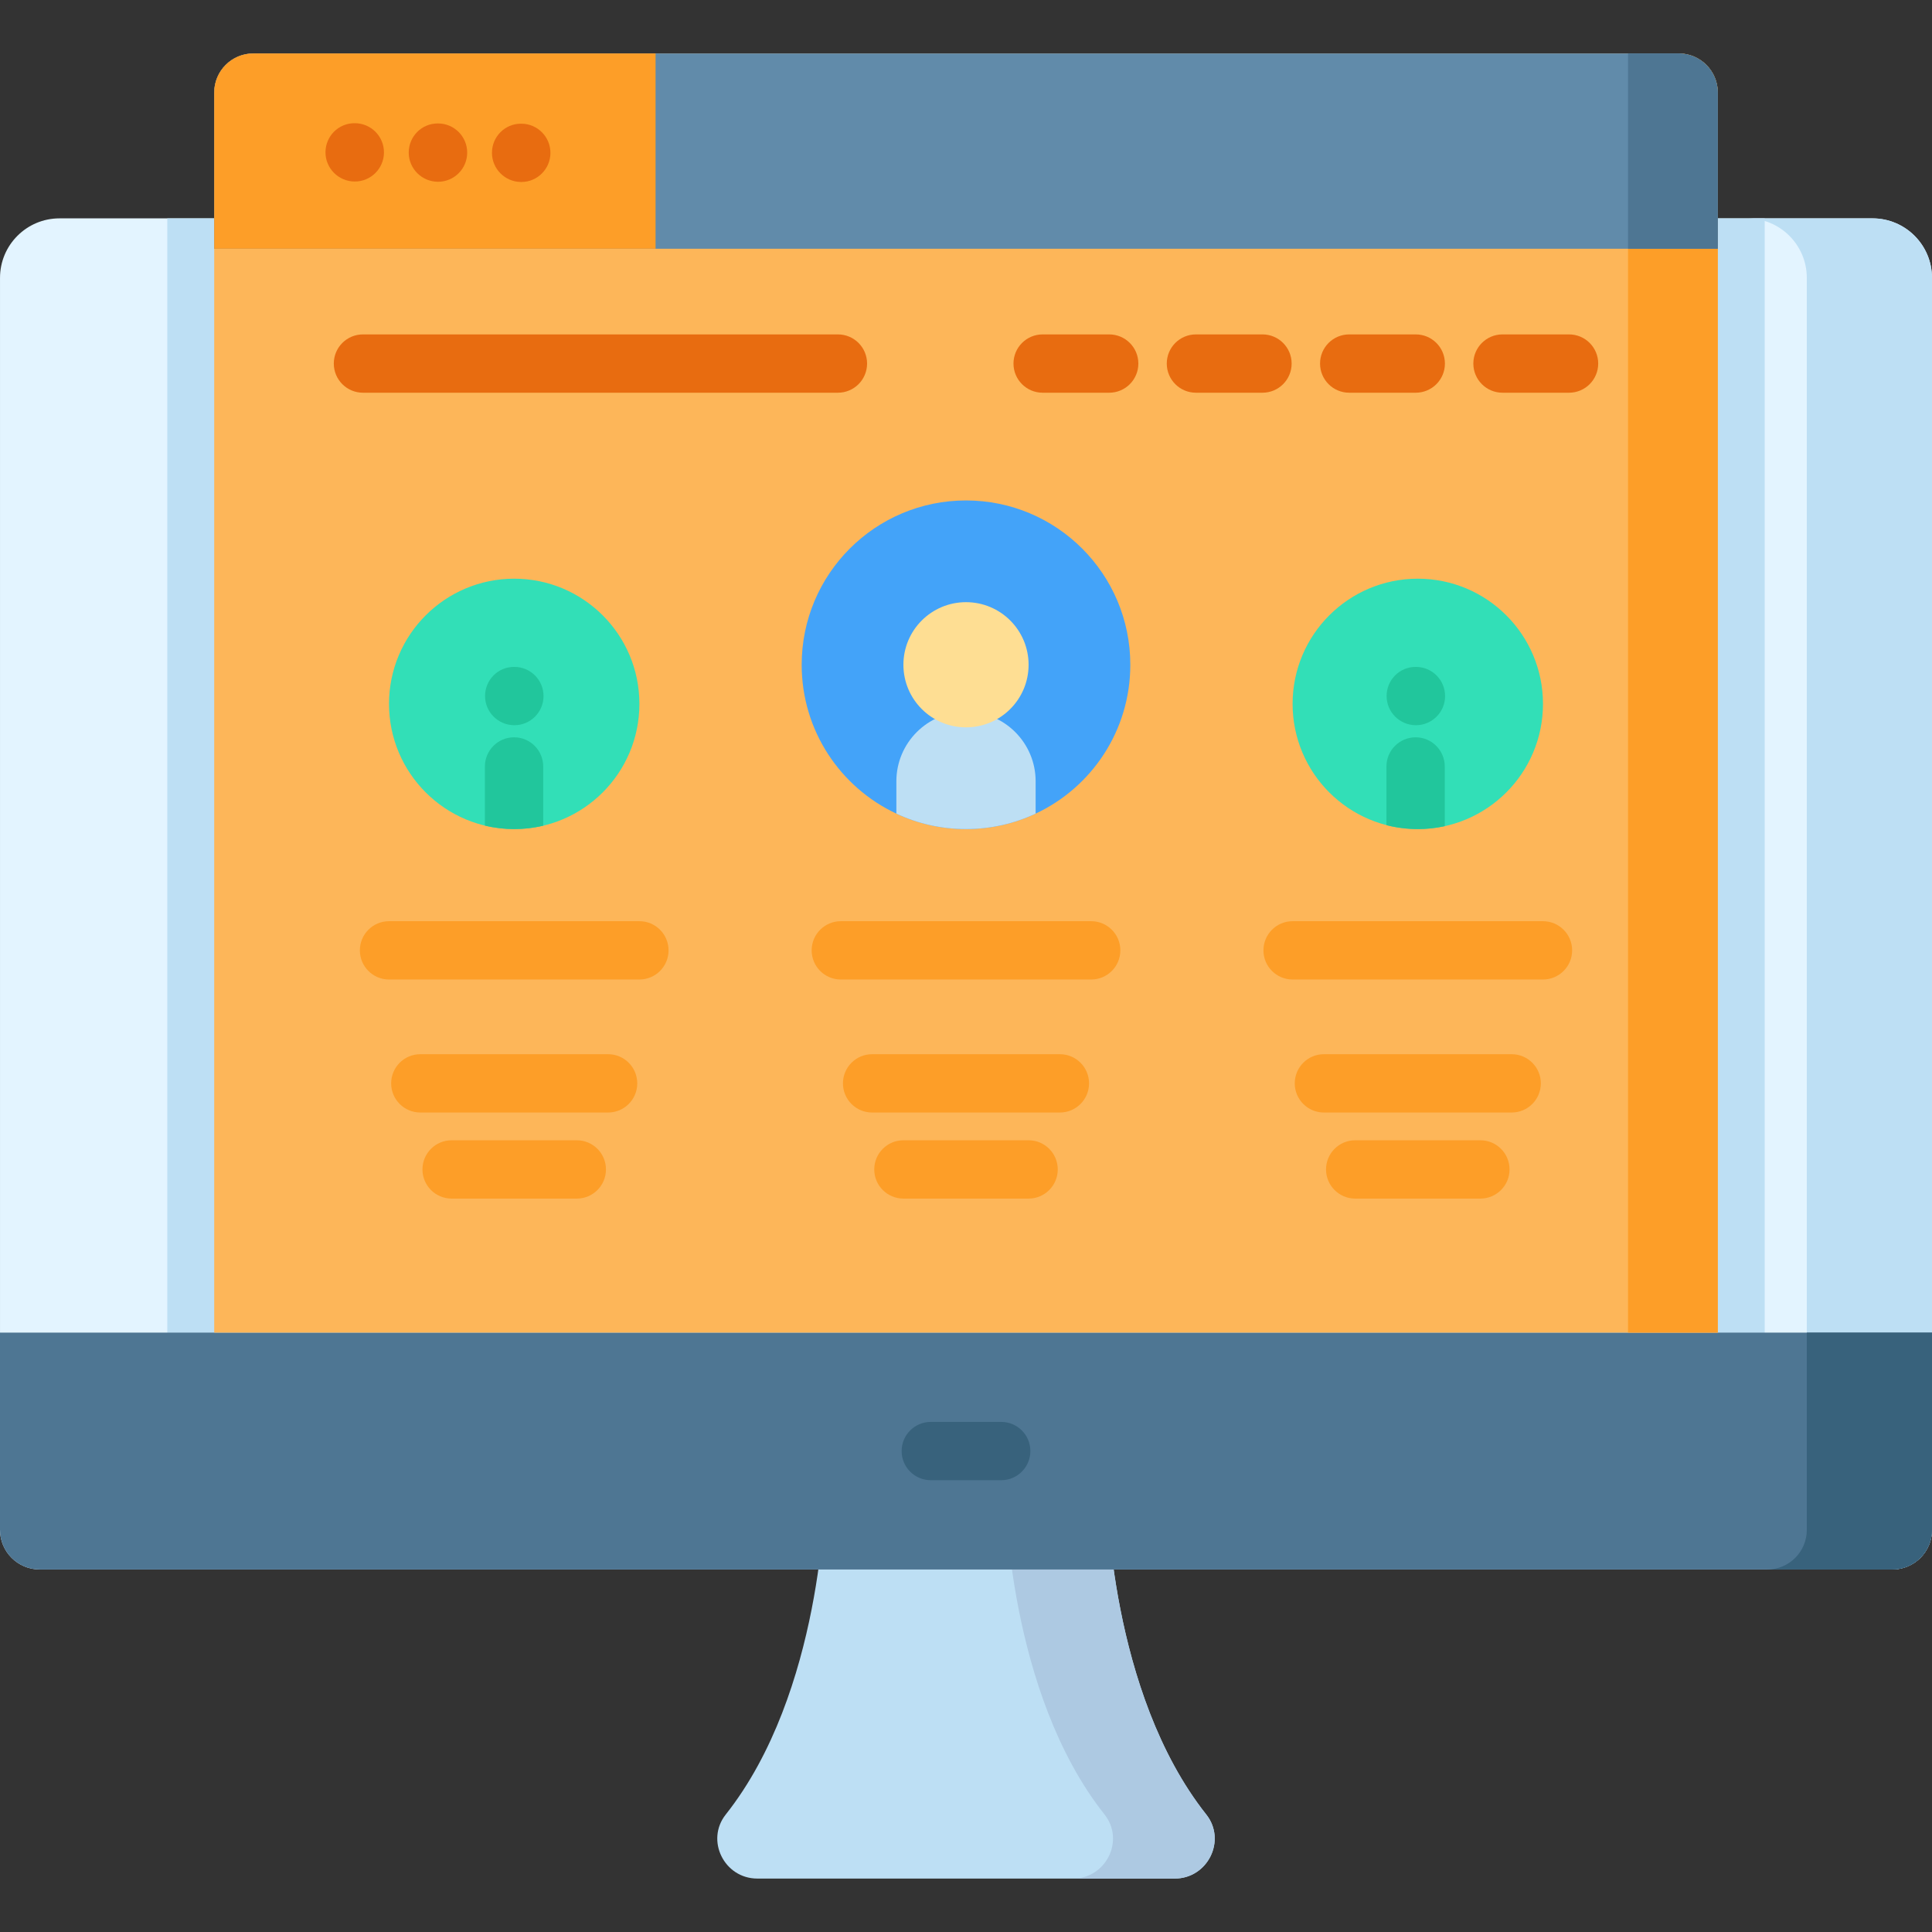 <?xml version="1.0" encoding="iso-8859-1"?>
<!-- Generator: Adobe Illustrator 19.0.0, SVG Export Plug-In . SVG Version: 6.00 Build 0)  -->
<svg version="1.1" id="Layer_1" xmlns="http://www.w3.org/2000/svg" xmlns:xlink="http://www.w3.org/1999/xlink" x="0px" y="0px"
	 viewBox="0 0 512 512" style="enable-background:new 0 0 512 512;" xml:space="preserve">
<rect x="0" y="0" width="512" height="512" fill="#333333" stroke="none"/>
<g id="XMLID_1825_">
	<g id="XMLID_1826_">
		<g id="XMLID_1827_">
			<path id="XMLID_2785_" style="fill:#BDDFF4;" d="M293.408,396.411h-74.811c0,0-0.603,52.063-26.262,84.448
				c-5.435,6.86-0.39,16.98,8.361,16.98h110.612c8.752,0,13.796-10.12,8.361-16.98C294.011,448.473,293.408,396.411,293.408,396.411
				z"/>
			<path id="XMLID_2782_" style="fill:#ADC9E2;" d="M311.312,497.838h-26.966c8.761,0,13.799-10.119,8.367-16.982
				c-25.66-32.378-26.261-84.445-26.261-84.445h26.956c0,0,0.601,52.067,26.261,84.445
				C325.101,487.719,320.062,497.838,311.312,497.838z"/>
			<path id="XMLID_2779_" style="fill:#E3F4FF;" d="M511.995,73.635V405.42c0,5.813-4.699,10.511-10.511,10.511H10.514
				c-5.802,0-10.511-4.699-10.511-10.511V73.635c0-8.704,7.064-15.767,15.767-15.767h480.459
				C504.942,57.868,511.995,64.932,511.995,73.635z"/>
			<rect id="XMLID_2776_" x="44.332" y="57.873" style="fill:#BDDFF4;" width="423.335" height="307.725"/>
			<path id="XMLID_2773_" style="fill:#BDDFF4;" d="M512,73.632V405.42c0,5.816-4.707,10.513-10.513,10.513H468.31
				c5.806,0,10.513-4.697,10.513-10.513V73.632c0-8.698-7.06-15.759-15.769-15.759h33.177C504.94,57.873,512,64.933,512,73.632z"/>
			<path id="XMLID_2758_" style="fill:#4E7693;" d="M512,353.156v52.264c0,5.816-4.707,10.513-10.513,10.513H10.513
				C4.707,415.933,0,411.236,0,405.42v-52.264H512z"/>
			<path id="XMLID_2755_" style="fill:#38627C;" d="M512,353.156v52.264c0,5.816-4.707,10.513-10.513,10.513H468.31
				c5.806,0,10.513-4.697,10.513-10.513v-52.264H512z"/>
		</g>
		<g id="XMLID_1828_">
			<g id="XMLID_1836_">
				<path id="XMLID_2753_" style="fill:#FDB659;" d="M56.769,24.529v328.627h398.462V24.529c0-5.726-4.642-10.368-10.368-10.368
					H67.137C61.411,14.161,56.769,18.803,56.769,24.529z"/>
				<path id="XMLID_2752_" style="fill:#FD9E28;" d="M431.445,14.161v338.995h23.788V24.529c0-5.726-4.642-10.368-10.368-10.368
					H431.445z"/>
				<path id="XMLID_2749_" style="fill:#618BAA;" d="M56.767,24.529v41.395h398.466V24.529c0-5.726-4.642-10.368-10.368-10.368
					H67.135C61.409,14.161,56.767,18.803,56.767,24.529z"/>
				<path id="XMLID_2747_" style="fill:#FD9E28;" d="M56.767,24.529v41.395h116.966V14.161H67.135
					C61.409,14.161,56.767,18.803,56.767,24.529z"/>
				<path id="XMLID_2744_" style="fill:#4E7693;" d="M431.445,14.161v51.761h23.788V24.529c0-5.726-4.642-10.368-10.368-10.368
					H431.445z"/>
			</g>
			<g id="XMLID_1837_">
				<g id="XMLID_1840_">
					<path id="XMLID_2742_" style="fill:#E86C10;" d="M222.059,104.074H96.186c-4.267,0-7.726-3.459-7.726-7.726
						c0-4.267,3.459-7.726,7.726-7.726h125.873c4.267,0,7.726,3.459,7.726,7.726C229.786,100.615,226.326,104.074,222.059,104.074z"
						/>
				</g>
				<g id="XMLID_1841_">
					<path id="XMLID_2740_" style="fill:#E86C10;" d="M293.949,104.074h-17.638c-4.267,0-7.726-3.459-7.726-7.726
						c0-4.267,3.459-7.726,7.726-7.726h17.638c4.267,0,7.726,3.459,7.726,7.726C301.676,100.615,298.216,104.074,293.949,104.074z"
						/>
				</g>
				<g id="XMLID_1842_">
					<path id="XMLID_2738_" style="fill:#E86C10;" d="M334.571,104.074h-17.638c-4.267,0-7.726-3.459-7.726-7.726
						c0-4.267,3.459-7.726,7.726-7.726h17.638c4.267,0,7.726,3.459,7.726,7.726C342.297,100.615,338.838,104.074,334.571,104.074z"
						/>
				</g>
				<g id="XMLID_1843_">
					<path id="XMLID_2736_" style="fill:#E86C10;" d="M375.192,104.074h-17.638c-4.267,0-7.726-3.459-7.726-7.726
						c0-4.267,3.459-7.726,7.726-7.726h17.638c4.267,0,7.726,3.459,7.726,7.726C382.919,100.615,379.459,104.074,375.192,104.074z"
						/>
				</g>
				<g id="XMLID_1844_">
					<path id="XMLID_2734_" style="fill:#E86C10;" d="M415.814,104.074h-17.638c-4.267,0-7.726-3.459-7.726-7.726
						c0-4.267,3.459-7.726,7.726-7.726h17.638c4.267,0,7.726,3.459,7.726,7.726C423.54,100.615,420.081,104.074,415.814,104.074z"/>
				</g>
			</g>
			<g id="XMLID_1845_">
				<g id="XMLID_1846_">
					<path id="XMLID_2731_" style="fill:#E86C10;" d="M94.028,48.105c-0.016,0-0.031,0-0.047,0
						c-4.267-0.025-7.748-3.505-7.723-7.772c0.025-4.252,3.437-7.681,7.683-7.681c0.016,0,0.031,0,0.047,0l0.085,0.001
						c4.267,0.025,7.706,3.505,7.681,7.772C101.728,44.676,98.274,48.105,94.028,48.105z"/>
				</g>
				<g id="XMLID_1847_">
					<path id="XMLID_2729_" style="fill:#E86C10;" d="M116.085,48.169c-4.267,0-7.769-3.459-7.769-7.726s3.417-7.726,7.684-7.726
						h0.085c4.267,0,7.726,3.459,7.726,7.726S120.352,48.169,116.085,48.169z"/>
				</g>
				<g id="XMLID_1848_">
					<path id="XMLID_2727_" style="fill:#E86C10;" d="M138.144,48.233c-0.016,0-0.031,0-0.047,0
						c-4.267-0.026-7.748-3.506-7.723-7.773c0.026-4.251,3.438-7.681,7.683-7.681c0.016,0,0.031,0,0.047,0l0.085,0.001
						c4.267,0.026,7.706,3.505,7.681,7.772C145.844,44.804,142.39,48.233,138.144,48.233z"/>
				</g>
			</g>
		</g>
	</g>
	<g id="XMLID_1849_">
		<g id="XMLID_1850_">
			<g id="XMLID_1851_">
				<circle id="XMLID_2722_" style="fill:#32DFB7;" cx="136.271" cy="186.536" r="33.177"/>
			</g>
			<g id="XMLID_1852_">
				<circle id="XMLID_2720_" style="fill:#32DFB7;" cx="375.729" cy="186.536" r="33.177"/>
			</g>
		</g>
		<g id="XMLID_1853_">
			<path id="XMLID_2715_" style="fill:#43A3F9;" d="M299.544,176.168c0,17.459-10.264,32.513-25.09,39.449
				c-5.599,2.633-11.861,4.095-18.455,4.095c-6.594,0-12.856-1.462-18.455-4.095c-14.826-6.936-25.09-21.99-25.09-39.449
				c0-24.053,19.491-43.544,43.544-43.544S299.544,152.115,299.544,176.168z"/>
			<path id="XMLID_2712_" style="fill:#BDDFF4;" d="M274.455,207.064v8.553c-5.599,2.633-11.861,4.095-18.455,4.095
				c-6.594,0-12.856-1.462-18.455-4.095v-8.553c0-10.191,8.263-18.455,18.455-18.455c5.101,0,9.704,2.063,13.053,5.402
				C272.391,197.36,274.455,201.963,274.455,207.064z"/>
		</g>
		<g id="XMLID_1854_">
			<circle id="XMLID_2710_" style="fill:#FEDE93;" cx="256" cy="176.168" r="16.588"/>
		</g>
		<g id="XMLID_1857_">
			<g id="XMLID_1858_">
				<path id="XMLID_2708_" style="fill:#FD9E28;" d="M289.177,259.579h-66.353c-4.267,0-7.726-3.459-7.726-7.726
					c0-4.267,3.459-7.726,7.726-7.726h66.353c4.267,0,7.726,3.459,7.726,7.726C296.903,256.12,293.444,259.579,289.177,259.579z"/>
			</g>
			<g id="XMLID_1859_">
				<path id="XMLID_2706_" style="fill:#FD9E28;" d="M280.883,294.829h-49.766c-4.267,0-7.726-3.459-7.726-7.726
					s3.459-7.726,7.726-7.726h49.766c4.267,0,7.726,3.459,7.726,7.726S285.15,294.829,280.883,294.829z"/>
			</g>
			<g id="XMLID_1860_">
				<path id="XMLID_2700_" style="fill:#FD9E28;" d="M272.589,317.638h-33.177c-4.267,0-7.726-3.459-7.726-7.726
					c0-4.267,3.459-7.726,7.726-7.726h33.177c4.267,0,7.726,3.459,7.726,7.726C280.315,314.179,276.856,317.638,272.589,317.638z"/>
			</g>
		</g>
		<g id="XMLID_1861_">
			<g id="XMLID_1862_">
				<path id="XMLID_2696_" style="fill:#FD9E28;" d="M408.906,259.579h-66.354c-4.267,0-7.726-3.459-7.726-7.726
					c0-4.267,3.459-7.726,7.726-7.726h66.354c4.267,0,7.726,3.459,7.726,7.726C416.632,256.12,413.173,259.579,408.906,259.579z"/>
			</g>
			<g id="XMLID_1863_">
				<path id="XMLID_2694_" style="fill:#FD9E28;" d="M400.612,294.829h-49.765c-4.267,0-7.726-3.459-7.726-7.726
					s3.459-7.726,7.726-7.726h49.765c4.267,0,7.726,3.459,7.726,7.726S404.879,294.829,400.612,294.829z"/>
			</g>
			<g id="XMLID_1864_">
				<path id="XMLID_2692_" style="fill:#FD9E28;" d="M392.317,317.638h-33.177c-4.267,0-7.726-3.459-7.726-7.726
					c0-4.267,3.459-7.726,7.726-7.726h33.177c4.267,0,7.726,3.459,7.726,7.726C400.044,314.179,396.585,317.638,392.317,317.638z"/>
			</g>
		</g>
		<g id="XMLID_1865_">
			<g id="XMLID_1866_">
				<path id="XMLID_2689_" style="fill:#FD9E28;" d="M169.448,259.579h-66.354c-4.267,0-7.726-3.459-7.726-7.726
					c0-4.267,3.459-7.726,7.726-7.726h66.354c4.267,0,7.726,3.459,7.726,7.726C177.174,256.12,173.715,259.579,169.448,259.579z"/>
			</g>
			<g id="XMLID_1867_">
				<path id="XMLID_903_" style="fill:#FD9E28;" d="M161.153,294.829h-49.765c-4.267,0-7.726-3.459-7.726-7.726
					s3.459-7.726,7.726-7.726h49.765c4.267,0,7.726,3.459,7.726,7.726S165.421,294.829,161.153,294.829z"/>
			</g>
			<g id="XMLID_1868_">
				<path id="XMLID_900_" style="fill:#FD9E28;" d="M152.859,317.638h-33.177c-4.267,0-7.726-3.459-7.726-7.726
					c0-4.267,3.459-7.726,7.726-7.726h33.177c4.267,0,7.726,3.459,7.726,7.726C160.586,314.179,157.126,317.638,152.859,317.638z"/>
			</g>
		</g>
		<g id="XMLID_1869_">
			<g id="XMLID_1870_">
				<path id="XMLID_896_" style="fill:#21C69C;" d="M375.236,192.189c-0.016,0-0.031,0-0.047,0
					c-4.267-0.025-7.748-3.505-7.723-7.772c0.025-4.252,3.437-7.681,7.683-7.681c0.016,0,0.031,0,0.047,0l0.085,0.001
					c4.267,0.025,7.706,3.505,7.681,7.772C382.936,188.76,379.481,192.189,375.236,192.189z"/>
			</g>
			<g id="XMLID_1871_">
				<path id="XMLID_400_" style="fill:#21C69C;" d="M382.877,203.121v15.824c-2.297,0.505-4.698,0.773-7.149,0.773
					c-2.864,0-5.645-0.361-8.303-1.04v-15.556c0-4.265,3.461-7.726,7.726-7.726C379.416,195.394,382.877,198.856,382.877,203.121z"
					/>
			</g>
		</g>
		<g id="XMLID_1872_">
			<g id="XMLID_1873_">
				<path id="XMLID_397_" style="fill:#21C69C;" d="M136.314,192.189c-0.016,0-0.031,0-0.047,0
					c-4.267-0.025-7.748-3.505-7.723-7.772c0.025-4.252,3.437-7.681,7.683-7.681c0.016,0,0.031,0,0.047,0l0.085,0.001
					c4.267,0.025,7.706,3.505,7.681,7.772C144.015,188.76,140.56,192.189,136.314,192.189z"/>
			</g>
			<g id="XMLID_1874_">
				<path id="XMLID_385_" style="fill:#21C69C;" d="M143.957,203.121v15.7c-2.462,0.587-5.038,0.896-7.685,0.896
					c-2.679,0-5.275-0.319-7.768-0.907v-15.69c0-4.265,3.461-7.726,7.726-7.726C140.496,195.394,143.957,198.856,143.957,203.121z"
					/>
			</g>
		</g>
	</g>
	<g id="XMLID_1875_">
		<path id="XMLID_381_" style="fill:#38627C;" d="M265.331,392.271h-18.662c-4.267,0-7.726-3.459-7.726-7.726
			c0-4.267,3.459-7.726,7.726-7.726h18.662c4.267,0,7.726,3.459,7.726,7.726C273.057,388.811,269.598,392.271,265.331,392.271z"/>
	</g>
</g>
<g>
</g>
<g>
</g>
<g>
</g>
<g>
</g>
<g>
</g>
<g>
</g>
<g>
</g>
<g>
</g>
<g>
</g>
<g>
</g>
<g>
</g>
<g>
</g>
<g>
</g>
<g>
</g>
<g>
</g>
</svg>
